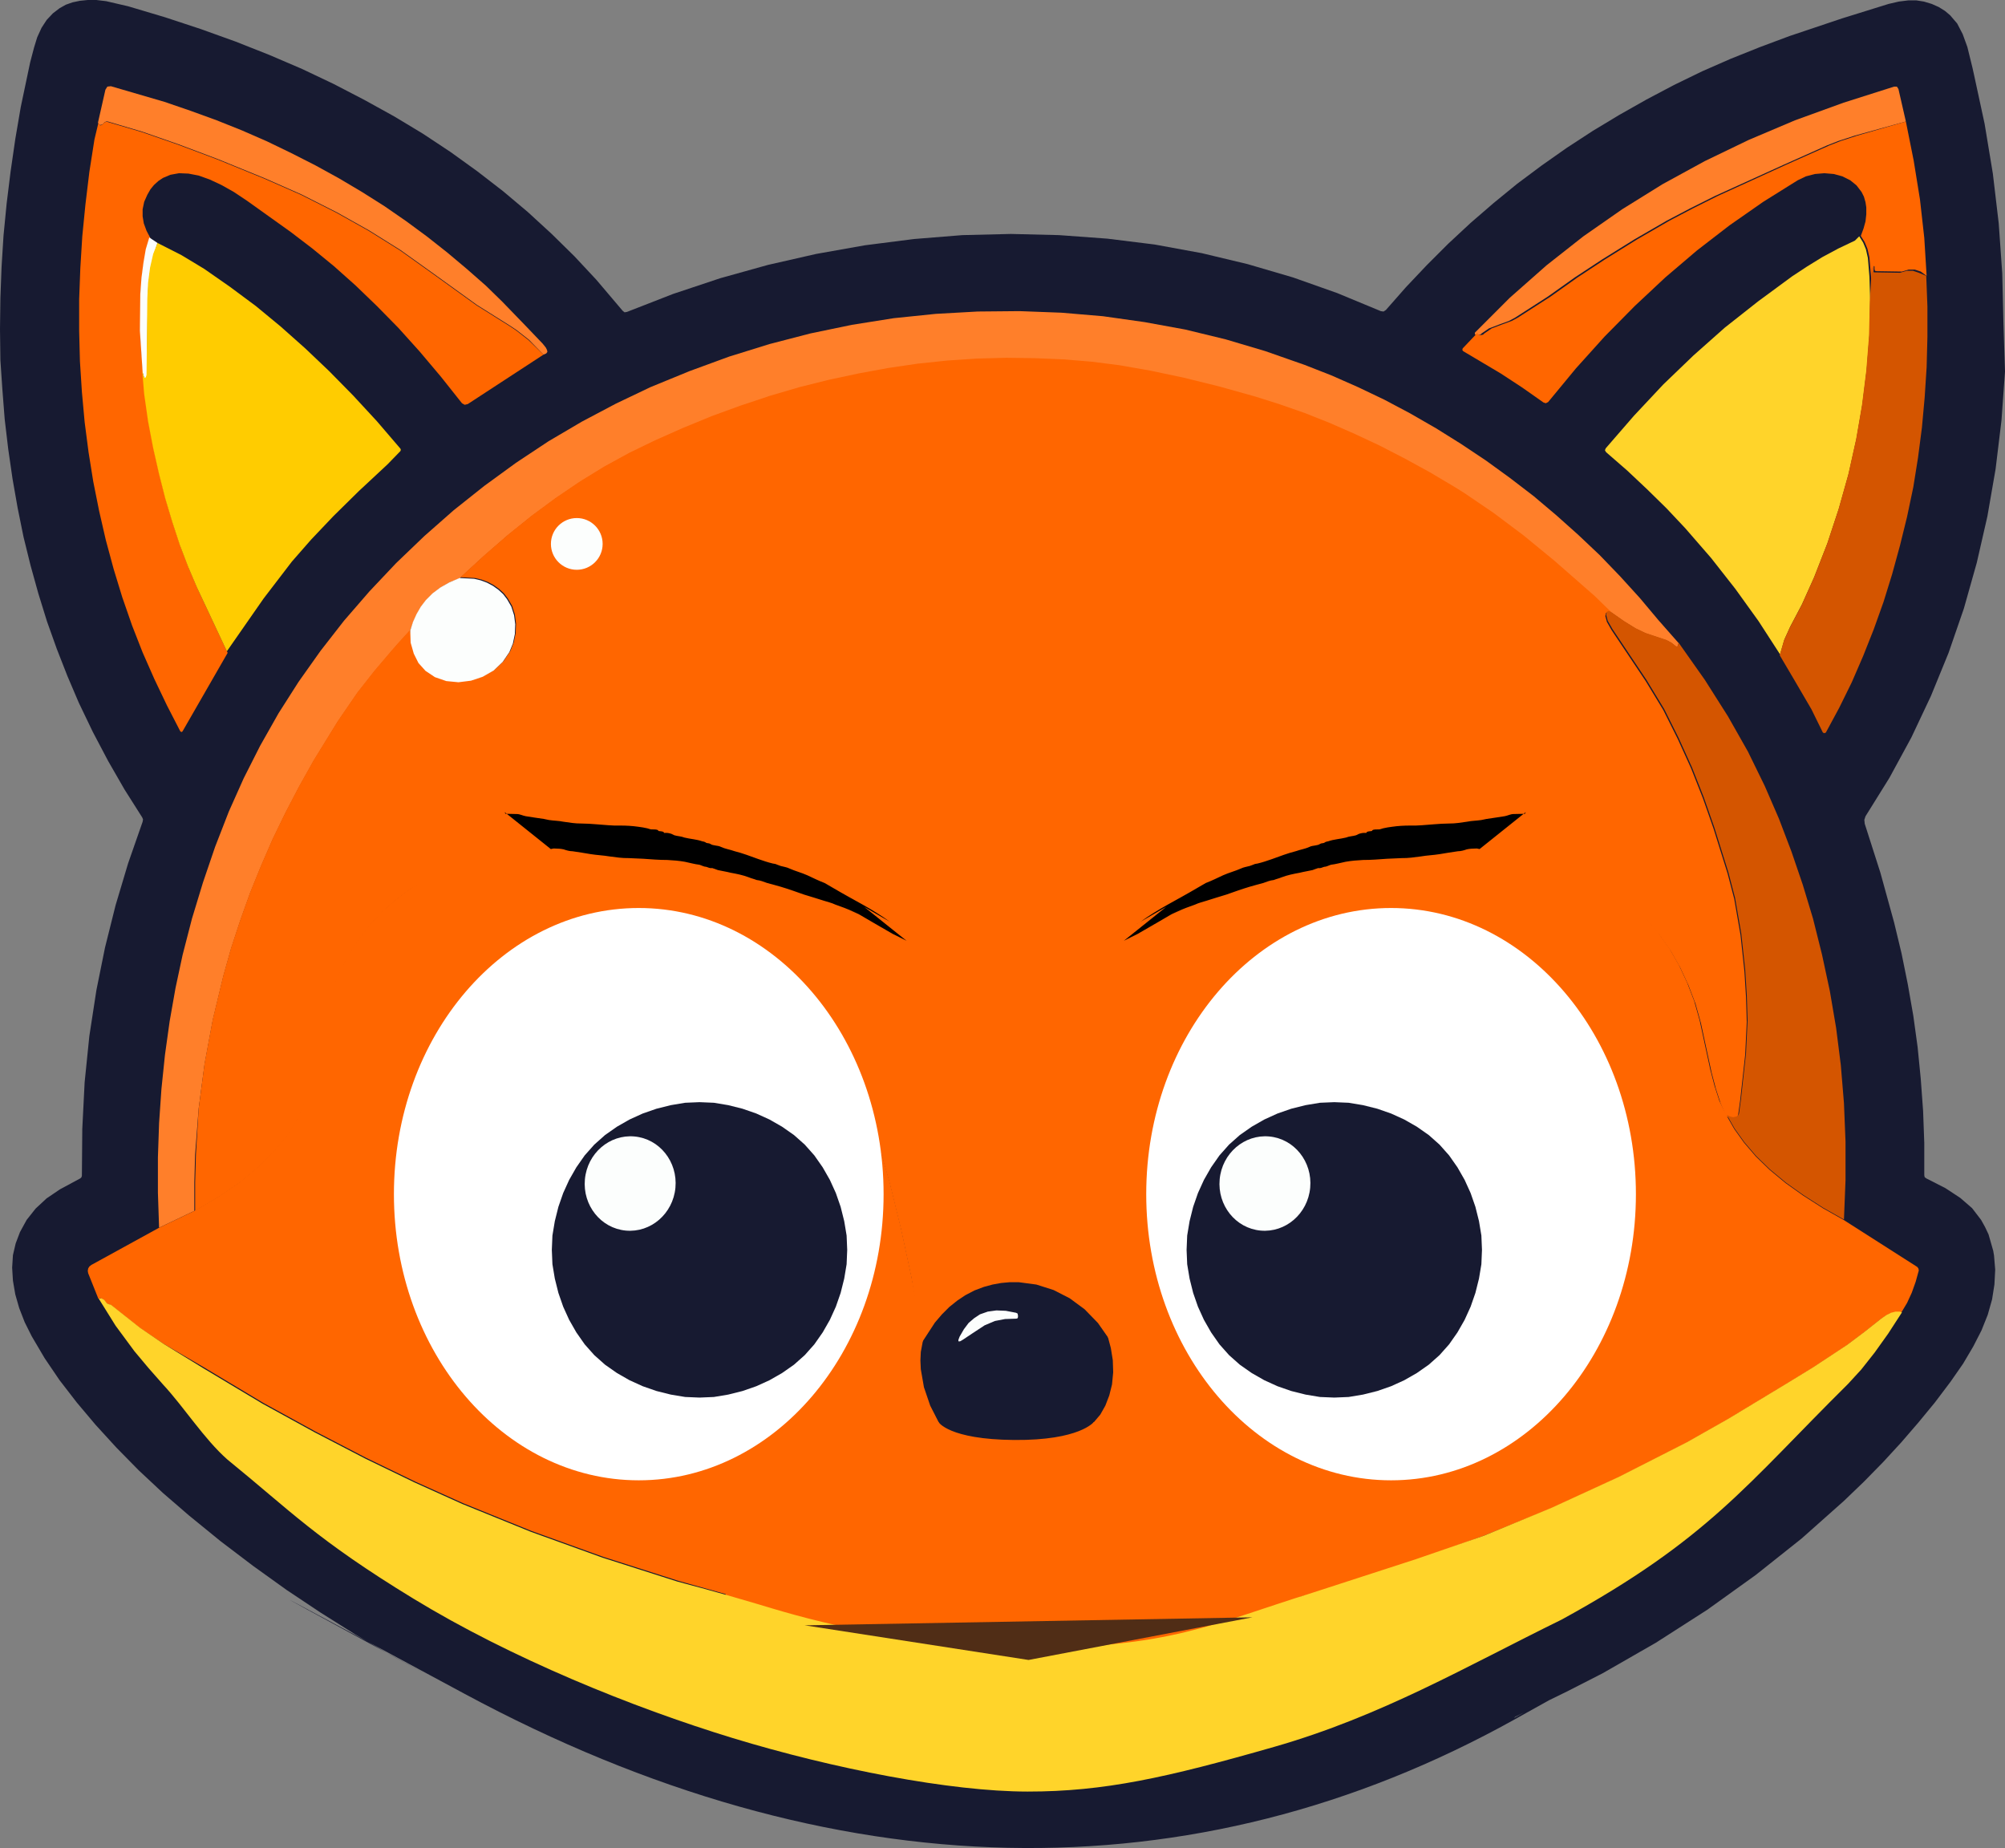 <?xml version="1.0" encoding="UTF-8" standalone="no"?>
<!-- Generator: Adobe Illustrator 28.0.0, SVG Export Plug-In . SVG Version: 6.00 Build 0)  -->

<svg
   version="1.0"
   id="katman_1"
   x="0px"
   y="0px"
   viewBox="0 0 511.7 471.587"
   xml:space="preserve"
   sodipodi:docname="BabyFox.svg"
   width="511.7"
   height="471.587"
   inkscape:version="1.3.2 (091e20e, 2023-11-25)"
   inkscape:export-filename="../BabyFox.svg"
   inkscape:export-xdpi="96"
   inkscape:export-ydpi="96"
   xmlns:inkscape="http://www.inkscape.org/namespaces/inkscape"
   xmlns:sodipodi="http://sodipodi.sourceforge.net/DTD/sodipodi-0.dtd"
   xmlns="http://www.w3.org/2000/svg"
   xmlns:svg="http://www.w3.org/2000/svg"><rect x="0" y="0" width="511.7" height="471.587" fill="#808080" stroke="none"/><defs
   id="defs48" /><sodipodi:namedview
   id="namedview48"
   pagecolor="#ffffff"
   bordercolor="#000000"
   borderopacity="0.25"
   inkscape:showpageshadow="2"
   inkscape:pageopacity="0.0"
   inkscape:pagecheckerboard="false"
   inkscape:deskcolor="#d1d1d1"
   inkscape:zoom="1.4703848"
   inkscape:cx="238.71303"
   inkscape:cy="119.01647"
   inkscape:window-width="2304"
   inkscape:window-height="1387"
   inkscape:window-x="1146"
   inkscape:window-y="25"
   inkscape:window-maximized="0"
   inkscape:current-layer="katman_1" />
<style
   type="text/css"
   id="style1">
	.st0{fill:#171A31;}
	.st1{fill:#FFB3AE;}
	.st2{fill:#FF6E61;}
	.st3{fill:#C2D2DD;}
	.st4{fill:#FCFEFD;}
	.st5{fill:#EC5C57;}
	.st6{fill:#27E3CE;}
	.st7{fill:#24A8A5;}
	.st8{fill:#DFC5C5;}
</style>
<path
   class="st0"
   d="m 118.5,432.2 c -94.084,-50.672 -9.4,-4.8 -9.4,-4.8 l -9.3,-5 -9.1,-5.3 -8.9,-5.6 -8.7,-5.8 -8.5,-6.1 -8.3,-6.3 -8.1,-6.6 -6.6,-5.7 -6.2,-5.8 -5.7,-5.8 -5.3,-5.8 -4.8,-5.7 -4.4,-5.7 -3.8,-5.6 -3.3,-5.6 -1.8,-3.6 -1.4,-3.6 -1,-3.5 -0.6,-3.5 -0.2,-3.3 0.2,-3.2 0.7,-3 1.1,-2.9 1.7,-3.1 2.3,-2.9 2.8,-2.6 3.4,-2.3 5.2,-2.8 0.3,-0.3 0.1,-0.4 0.1,-11.9 0.6,-11.9 1.2,-11.8 1.8,-11.7 2.2,-10.9 2.7,-10.8 3.2,-10.7 3.7,-10.6 0.1,-0.6 -0.2,-0.5 -4.5,-7.1 -4.2,-7.3 -3.9,-7.4 -3.6,-7.5 v 0 0 0 l -2.9,-6.8 -2.7,-6.9 -2.5,-7 -2.2,-7.1 -2,-7.2 L 6,137 4.5,129.6 3.2,122.2 2.1,114.6 1.2,107 0.6,99.3 0.1,91.9 0,84 l 0.1,-7.9 0.3,-8 0.5,-8 0.8,-8.2 1,-8.1 1.2,-8.3 1.4,-8.2 2.4,-11.4 1,-3.8 0.8,-2.6 1.1,-2.4 1.3,-2 1.6,-1.7 1.7,-1.3 1.6,-0.9 1.7,-0.6 1.9,-0.4 2,-0.2 h 2.2 l 2.5,0.3 5.6,1.3 9.4,2.8 9.1,3 8.9,3.2 8.6,3.4 8.4,3.6 8,3.8 7.9,4.1 7.6,4.2 7.3,4.4 7.1,4.7 6.8,4.9 6.6,5.1 6.3,5.3 6.1,5.6 5.8,5.7 5.6,6 6.7,7.9 0.5,0.4 0.6,-0.1 11.8,-4.6 12,-4 12.2,-3.4 12.3,-2.8 12.4,-2.2 12.5,-1.6 12.4,-1 12.4,-0.3 12.3,0.3 12.3,0.9 12.1,1.5 12,2.2 11.7,2.8 11.6,3.4 11.3,4 11.1,4.6 0.7,0.1 0.6,-0.4 5.1,-5.8 5.3,-5.6 5.5,-5.5 5.7,-5.3 5.9,-5.1 6,-4.9 6.3,-4.7 6.4,-4.5 6.6,-4.3 6.8,-4.1 6.9,-3.9 7,-3.7 7.2,-3.5 7.3,-3.2 7.5,-3 7.5,-2.8 L 470.1,4.7 482,1 484.6,0.4 487,0.1 h 2.1 l 1.9,0.3 2,0.6 1.8,0.8 1.6,1 1.3,1.1 1.8,2.1 1.4,2.7 1.2,3.3 1.3,5.3 0.4,1.8 2.7,12.5 2.1,12.7 1.5,12.7 0.9,12.8 0.3,12.6 0.4,12.4 -0.9,12.5 -1.5,12.4 -2.1,12.1 -2.7,11.8 -3.3,11.7 -3.9,11.3 -4.5,11 -5,10.6 -5.6,10.3 -6.1,9.8 -0.3,0.9 0.1,1 4,12.5 3.5,12.7 1.9,7.9 1.6,7.9 1.4,8 1.1,8 v 0 0 0 0 l 0.8,8.1 0.6,8.2 0.3,8.2 v 8.2 l 0.1,0.5 0.4,0.3 4.9,2.5 3.8,2.5 3,2.6 2.3,3 1,1.8 0.9,1.9 1.2,4.2 0.2,1.2 0.3,3.6 -0.2,3.8 -0.6,3.8 -1.1,3.9 -1.6,4 -2.1,4.1 -2.6,4.4 -3.2,4.6 -4,5.3 -4.2,5.1 -4.4,5.1 -4.6,5 -4.9,5 -5.1,4.9 -10.8,9.6 -11.7,9.3 -12.4,8.9 -13.1,8.4 -13.6,7.8 -9,4.6 -13.3,6.5 -0.3,0.3 c 0,0 81.72,-44.998 0.1,0.4 -81.62,45.398 -173.916,44.072 -268,-6.6 z"
   id="path1"
   sodipodi:nodetypes="zcccccccccccccccccccccccccccccccccccccccccccccccccccccccccccccccccccccccccccccccccccccccccccccccccccccccccccccccccccccccccccccccccccccccccccccccccccccccccccccccccccccccccccccccccccccccccccccccccccccccccccccccccccccczz" />
<path
   class="st1"
   d="m 138.7,90.5 -3.7,-3.8 -3.2,-2.5 -1.5,-1 -8.6,-5.4 -11.1,-8 -8.4,-6 -8,-5 -8.2,-4.6 v 0 L 76.9,49.6 67.6,45.5 55.6,40.6 45.5,36.8 36.3,33.6 27.5,31 h -0.4 l -0.4,0.2 -0.6,0.6 -0.6,0.1 -0.2,-0.1 -0.3,-0.5 1.9,-8.4 0.5,-0.8 0.9,-0.1 v 0 l 13.7,4 6.7,2.3 6.6,2.4 6.5,2.6 6.4,2.8 6.2,3 6.1,3.1 6,3.3 5.9,3.5 5.7,3.6 5.5,3.8 5.3,3.9 5.2,4.1 5,4.2 4.9,4.3 4.2,4.1 5.9,6.1 4.4,4.6 0.8,1 0.3,0.6 0.1,0.5 -0.3,0.4 z"
   id="path2"
   style="fill:#ff7f2a" />
<path
   class="st1"
   d="m 486.4,31 -13,3.6 -4.3,1.4 -2.8,1.1 -11.2,5 -17.4,7.9 -6.4,3.2 -5.9,3.1 -8.3,4.8 -8.2,5.1 v 0 l -7,4.6 -6.9,4.9 -8.4,5.4 -1.5,0.8 -2.2,0.8 -2.9,1.1 -1.9,1.3 -0.3,0.3 -0.5,0.1 h -0.6 l -0.3,-0.2 v 0 -0.4 l 8.9,-8.9 9.4,-8.3 9.4,-7.4 9.9,-6.9 10.3,-6.4 10.8,-5.9 11.2,-5.4 11.8,-5 12.4,-4.5 12.9,-4.1 h 0.7 l 0.4,0.6 z"
   id="path3"
   style="fill:#ff7f2a" />
<path
   class="st2"
   d="m 138.7,90.5 -19.3,12.6 -0.8,0.2 -0.7,-0.4 -5.4,-6.8 -5.4,-6.4 -5.4,-6 -5.5,-5.6 -5.5,-5.3 -5.5,-4.9 -5.5,-4.5 -5.5,-4.2 -11.2,-8 -3.3,-2.2 -3.2,-1.8 -3,-1.4 -2.8,-1 -2.6,-0.5 -2.4,-0.1 -2.2,0.4 -1.9,0.8 -1.2,0.8 -1.1,1 -0.9,1.1 -0.8,1.4 -0.8,1.8 -0.4,1.9 v 0 0 1.8 l 0.3,1.8 0.7,1.9 1,1.9 -0.8,3.1 -0.9,3.3 -0.5,3.8 -0.3,4.2 -0.1,9.3 0.7,10.6 0.5,5.9 1,7 1.3,6.8 1.5,6.6 1.6,6.3 1.8,6 1.9,5.8 2.1,5.5 2.3,5.4 2.4,5.1 5.2,11.1 -11.5,20 -0.2,0.2 -0.3,-0.1 v 0 l -0.1,-0.1 -3.4,-6.6 -3.2,-6.7 -3,-6.8 -2.7,-6.9 -2.5,-7.2 -2.2,-7.2 -2,-7.4 -1.7,-7.4 -1.5,-7.5 -1.2,-7.5 -1,-7.7 -0.7,-7.7 -0.5,-7.8 -0.2,-7.8 v -8 l 0.3,-8 0.5,-8.1 0.8,-8.1 1,-8.3 1.3,-8.3 1,-4.2 0.3,0.5 0.2,0.1 0.4,-0.1 0.6,-0.6 0.4,-0.2 h 0.4 l 8.8,2.6 9.2,3.2 10.1,3.8 12,4.9 9.3,4.1 9.1,4.6 v 0 l 8.2,4.6 8,5 8.4,6 11.1,8 8.6,5.4 1.5,1 3.2,2.5 z"
   id="path4"
   style="fill:#ff6600" />
<path
   class="st2"
   d="m 486.4,31 2,10 1.6,9.9 1.1,9.8 0.6,9.7 -1.5,-1.1 -1.5,-0.5 h -1.6 l -1.7,0.5 h -0.2 l -6.3,-0.1 -0.4,-0.1 -0.1,-0.4 V 68 68 l -0.1,-0.1 v 0 h -0.1 V 68 l -0.5,8.5 -0.2,-6 -0.4,-4.8 -0.5,-2.2 v 0 l -0.7,-1.7 -1,-1.6 0.7,-1.9 0.5,-1.8 0.2,-1.8 v -1.8 0 l -0.2,-1.3 -0.4,-1.4 -0.6,-1.2 -1.3,-1.7 -1.6,-1.3 -2,-1 -2.2,-0.6 -2.4,-0.2 -2.4,0.2 -2.3,0.6 -2.1,1 -8.8,5.5 -8.6,6 -8.3,6.4 -8.1,6.9 -7.8,7.3 -7.7,7.8 -7.3,8.1 -7.1,8.6 -0.6,0.3 -0.6,-0.2 -5.4,-3.8 -5.5,-3.6 v 0 l -9.6,-5.7 -0.2,-0.3 0.1,-0.4 v 0 l 3.8,-4 v 0.4 0 l 0.3,0.2 h 0.6 l 0.5,-0.1 0.3,-0.3 1.9,-1.3 2.9,-1.1 2.2,-0.8 1.5,-0.8 8.4,-5.4 6.9,-4.9 7,-4.6 v 0 l 8.2,-5.1 8.3,-4.8 5.9,-3.1 6.4,-3.2 17.3,-7.9 11.2,-5 2.8,-1.1 4.3,-1.4 z"
   id="path5"
   style="fill:#ff6600" />
<path
   class="st3"
   d="m 474.5,60.3 1,1.6 0.7,1.7 0.5,2.2 0.4,4.8 0.2,6 -0.2,8.9 -0.7,8.9 -1.1,8.8 -1.5,8.7 v 0 0 l -2,9 -2.5,8.9 -2.9,8.8 -3.4,8.7 -3.1,6.9 -3,5.7 -1.5,3.3 -1.1,3.8 -5.5,-8.5 -5.9,-8.2 -6.2,-7.9 -6.6,-7.6 v 0 0 0 l -4.8,-5.1 -5,-4.9 -5.1,-4.8 -5.3,-4.6 -0.3,-0.5 0.2,-0.5 7.2,-8.3 7.5,-8 v 0 l 7.7,-7.4 8,-7.1 8.5,-6.7 8.7,-6.4 3.8,-2.5 3.9,-2.4 v 0 0 l 4.1,-2.2 4.2,-2 z"
   id="path6"
   style="fill:#ffd42a" />
<path
   class="st4"
   d="m 38.1,60.6 2.1,1.4 -1,3.1 -0.8,3.5 -0.5,3.8 -0.2,4.1 L 37.5,96 37.3,96.6 37,96.7 36.8,96.4 36.4,95 35.7,84.4 l 0.1,-9.3 0.3,-4.2 0.5,-3.8 0.6,-3.5 z"
   id="path7" />
<path
   class="st3"
   d="m 40.2,62 6.1,3.1 5.8,3.5 6.6,4.6 6.6,4.9 6.3,5.2 6.3,5.6 6.1,5.8 6.1,6.2 6.1,6.6 6,7 0.1,0.3 -0.1,0.3 -3.3,3.4 -7.3,6.8 -6.5,6.4 -5.7,6 -4.9,5.6 -7.2,9.4 -9.4,13.5 -5.2,-11.1 -2.4,-5.1 -2.3,-5.4 -2.1,-5.5 -1.9,-5.8 -1.8,-6 -1.6,-6.3 -1.5,-6.6 -1.3,-6.8 -1,-7 -0.5,-5.9 0.4,1.4 0.2,0.3 0.3,-0.1 0.2,-0.6 0.2,-19.5 0.2,-4.1 0.5,-3.8 0.8,-3.5 z"
   id="path8"
   style="fill:#ffcc00" />
<path
   class="st5"
   d="m 491.6,70.4 0.3,7.8 V 86 l -0.2,7.7 -0.5,7.7 -0.7,7.7 -1,7.7 -1.2,7.5 -1.6,7.6 -1.8,7.3 -2,7.3 -2.2,7.1 -2.5,7 -2.7,6.8 -2.9,6.7 -3.2,6.5 -3.4,6.3 -0.1,0.1 -0.4,0.1 -0.3,-0.2 -2.9,-5.9 -4.5,-7.7 -3.6,-6.1 1.1,-3.8 1.5,-3.3 3,-5.7 3.1,-6.9 3.4,-8.7 2.9,-8.8 2.5,-8.9 2,-9 v 0 0 0 l 1.5,-8.7 1.1,-8.8 0.7,-8.9 0.2,-8.9 0.5,-8.5 v -0.1 h 0.1 v 0 l 0.1,0.1 v 0 0.7 l 0.1,0.4 0.4,0.1 6.3,0.1 h 0.2 l 1.7,-0.5 h 1.6 l 1.5,0.5 z"
   id="path9"
   style="fill:#d45500" />
<path
   class="st1"
   d="m 428.4,164.1 -0.2,0.8 -0.3,0.2 -0.3,-0.2 -1,-0.8 -1.3,-0.7 -3.3,-1.1 -2.1,-0.7 -2.5,-1.2 -2.9,-1.8 -3.3,-2.3 -4.4,-3.9 -10.4,-9.1 -7.8,-6.4 -7.6,-5.7 -7.5,-5.1 -2.4,-1.5 -6.4,-3.8 -6.4,-3.5 -6.4,-3.3 -6.4,-3 -6.4,-2.8 -6.3,-2.5 -6.3,-2.2 -6.3,-2 -9.3,-2.6 -8.9,-2.2 -8.5,-1.8 -8,-1.4 -7.1,-0.9 -7.2,-0.6 -7.3,-0.3 -7.3,-0.1 -7.5,0.2 -7.5,0.5 -7.6,0.8 -7.5,1.1 -7.6,1.4 -7.5,1.6 -7.6,1.9 -7.5,2.2 -7.5,2.5 -7.4,2.7 -7.3,3 -7.2,3.2 -6.4,3.1 -6.4,3.5 -6.2,3.8 -6.2,4.2 -6.1,4.5 -6.1,4.9 -6.1,5.3 -6.1,5.6 -2.5,1 -2.3,1.3 -2,1.5 -1.7,1.7 v 0 0 0 0 l -1.3,1.7 -1.1,1.9 -0.9,2 -0.8,2.2 -3.1,3.4 -1.4,1.6 -4.6,5.4 -4.4,5.6 -5,7.3 -6.1,9.9 -3.7,6.6 -3.5,6.7 -3.3,6.8 -3,6.9 -2.8,6.9 -2.5,7 -2.3,7 -2,7.1 -2.7,11.2 -2.1,11.3 -1.5,11.3 -0.9,11.7 -0.2,7.1 v 7.3 l -9,4.3 -0.3,-9 v -8.9 l 0.3,-8.8 0.6,-8.7 0.9,-8.7 1.2,-8.6 1.5,-8.5 1.8,-8.4 v 0 0 l 2.4,-9.3 2.8,-9.2 3.1,-9.1 3.5,-9 3.8,-8.5 4.2,-8.3 4.7,-8.3 5.1,-8 5.6,-7.9 6,-7.7 6.5,-7.5 6.8,-7.2 7.2,-6.9 7.5,-6.6 7.8,-6.2 8.1,-5.9 8.3,-5.5 8.5,-5 8.7,-4.6 8.8,-4.2 10,-4.1 10.1,-3.7 10.3,-3.2 10.4,-2.7 10.6,-2.2 10.7,-1.7 10.7,-1.1 10.7,-0.6 10.7,-0.1 10.7,0.4 10.6,0.9 10.6,1.5 10.4,1.9 10.3,2.5 10.1,3 10,3.5 6.9,2.7 6.8,3 6.7,3.2 6.6,3.5 6.6,3.8 6.4,4 6.3,4.2 6.2,4.5 6,4.6 5.8,4.9 5.6,5 5.5,5.2 5.2,5.4 5,5.5 4.7,5.6 z"
   id="path10"
   style="fill:#ff7f2a" />
<path
   class="st2"
   d="m 411.2,156.2 h -0.8 l -0.5,0.2 v 0 0 l -0.2,0.8 0.4,1.5 1.2,2.1 8.7,13 4.5,7.4 3.7,7.4 3.4,7.5 v 0 l 3,7.6 2.7,7.7 3.6,11.5 1.7,6.5 1.6,9.2 1,9.3 v 0 0 l 0.4,6.4 0.2,6.4 -0.4,8.4 -1.3,11.8 -0.5,3.6 -0.2,0.4 -0.4,0.3 -0.9,0.2 v 0 l -0.8,-0.2 -0.8,-0.4 -1.4,-3.3 -1.2,-3.7 -1.1,-4.2 -1.3,-6 -1.4,-6.5 -1.4,-5 -1.8,-4.7 -2.1,-4.5 -2.4,-4.2 -2.8,-4 -3,-3.6 -3.3,-3.4 -3.6,-3 -3.3,-2.4 -3.5,-2.1 -3.8,-1.8 -3.9,-1.5 -4,-1.2 -4.1,-0.9 -4.2,-0.6 -4.3,-0.3 h -4.3 l -4.4,0.3 -4.4,0.6 -4.5,0.9 -4.4,1.2 -4.4,1.5 -4.3,1.7 -4.3,2 -5.8,3.2 -5.4,3.4 -5.2,3.8 -4.8,4 -4.3,4.1 -4,4.3 -3.8,4.5 -3.6,4.9 -3.4,5.1 -3.2,5.5 -2.9,5.7 -2.8,6 -2.5,6.2 -2.3,6.6 -2.2,7 -2,7.3 -1.8,7.7 -1.7,8.2 -1.5,8.7 -1.4,9.3 -2.8,-4 -3.4,-3.5 -3.8,-2.8 -4.1,-2.1 -4.4,-1.4 -4.5,-0.6 h -2.3 l -2.2,0.2 -2.2,0.4 -2.2,0.6 -2.4,0.9 -2.3,1.2 -2.1,1.4 -2,1.6 -1.9,1.9 -1.8,2.1 -1.5,2.3 -1.821,2.801 L 232.6,326 l -2.7,-12.5 -2.8,-11.4 -3,-10.5 -2,-5.8 -2.3,-5.7 -2.6,-5.6 -2.8,-5.4 -3.1,-5.2 -3.4,-5.1 -3.5,-4.8 -3.8,-4.6 -4,-4.3 -4.2,-4.1 -4.4,-3.8 -4.6,-3.5 -4.7,-3.2 -4.9,-2.9 -5,-2.6 -5.2,-2.3 -6.6,-2.4 -6.8,-1.6 -3.8,-0.6 -3.8,-0.4 -3.8,-0.2 h -3.9 l -4.8,0.3 -4.6,0.7 -4.6,1.1 -4.4,1.4 -4.2,1.7 -4,2.1 -3.6,2.1 -3.6,2.7 -3.4,3 -3.1,3.3 -2.8,3.6 -2.5,3.8 -2.2,4.1 -1.9,4.3 -1.6,4.5 -1.3,4.7 -3.4,16.5 -1.2,4.3 -1.9,4.2 -2.6,4.1 -3.3,4 -4,3.9 -4.6,3.8 -5.4,3.7 -6.1,3.6 v -7.3 l 0.2,-7.1 0.7,-11.7 1.5,-11.5 2.1,-11.3 2.7,-11.2 2,-7.1 2.3,-7 2.5,-7 2.8,-6.9 3,-6.9 3.3,-6.8 3.5,-6.7 3.7,-6.6 6.1,-9.9 5,-7.3 4.4,-5.6 4.6,-5.4 1.4,-1.6 3.1,-3.4 0.3,3.1 0.8,2.8 1.2,2.4 1.8,2 2.4,1.6 2.9,1 3.1,0.3 3.2,-0.4 3,-1 2.8,-1.6 2.3,-2.2 1.7,-2.5 0.9,-2.2 0.5,-2.4 0.1,-2.5 -0.3,-2.3 -0.7,-2.2 -1.1,-1.9 -1,-1.3 -1.2,-1.1 -1.4,-1 -1.5,-0.8 -1.6,-0.6 -1.7,-0.4 -3.7,-0.2 6.1,-5.6 6.1,-5.3 6.1,-4.9 6.1,-4.5 6.2,-4.2 6.2,-3.8 6.4,-3.5 6.4,-3.1 7.2,-3.2 7.3,-3 7.4,-2.7 7.5,-2.5 7.5,-2.2 7.6,-1.9 7.5,-1.6 7.6,-1.4 7.5,-1.1 7.6,-0.8 7.5,-0.5 7.5,-0.2 7.3,0.1 7.3,0.3 7.2,0.6 7.1,0.9 8,1.4 8.5,1.8 8.9,2.2 9.3,2.6 6.3,2 6.3,2.2 6.3,2.5 6.4,2.8 6.4,3 6.4,3.3 6.4,3.5 6.4,3.8 2.4,1.5 7.5,5.1 7.6,5.7 7.8,6.4 10.4,9.1 z"
   id="path11"
   style="fill:#ff6600"
   sodipodi:nodetypes="ccccccccccccccccccccccccccccccccccccccccccccccccccccccccccccccccccccccccccccccccccccccccccccccccccccccccccccccccccccccccccccccccccccccccccccccccccccccccccccccccccccccccccccccccccccccccccccccccccccccccccccccccccccccccccccccccccccccccccccc" />
<circle
   class="st4"
   cx="147.2"
   cy="138.8"
   r="6.6"
   id="circle11" />
<path
   class="st4"
   d="m 117.3,147.5 3.7,0.2 1.7,0.4 1.6,0.6 1.5,0.8 1.4,1 1.2,1.1 1,1.3 1.1,1.9 0.7,2.2 0.3,2.3 -0.1,2.5 -0.5,2.4 -0.9,2.2 -1.7,2.5 -2.3,2.2 -2.8,1.6 -3,1 -3.2,0.4 -3.1,-0.3 -2.9,-1 -2.4,-1.6 -1.8,-2 -1.2,-2.4 -0.8,-2.8 -0.1,-3.1 0.7,-2.2 0.9,-2 1.1,-1.9 1.3,-1.7 v 0 0 l 1.7,-1.7 2,-1.5 2.3,-1.3 z"
   id="path12" />
<path
   class="st5"
   d="m 411.2,156.2 3.3,2.3 2.9,1.8 2.5,1.2 2.1,0.7 3.3,1.1 1.3,0.7 1,0.8 0.3,0.2 0.3,-0.2 0.2,-0.8 6.7,9.5 5.9,9.3 5.1,9 4.3,8.8 3.6,8.3 3.2,8.4 2.9,8.5 2.6,8.6 v 0 0 0 l 2.3,9.2 2,9.3 1.6,9.4 1.2,9.5 0.8,9.7 0.4,9.8 v 9.9 l -0.4,10 -5.3,-3 -5,-3.2 -4.5,-3.2 -4.1,-3.4 -3.5,-3.4 -3,-3.5 -2.5,-3.5 -2,-3.5 0.8,0.4 0.8,0.2 0.9,-0.2 0.4,-0.3 0.2,-0.4 0.5,-3.6 1.3,-11.8 0.4,-8.4 -0.2,-6.4 -0.4,-6.4 v 0 l -1,-9.3 -1.6,-9.2 -1.7,-6.5 -3.6,-11.5 -2.7,-7.7 -3,-7.6 v 0 l -3.4,-7.5 -3.7,-7.4 -4.5,-7.4 -8.7,-13 -1.2,-2.1 -0.4,-1.5 0.2,-0.8 v 0 0 l 0.5,-0.2 z"
   id="path13"
   style="fill:#d45500" />
<path
   class="st4"
   d="M 235.6,341.8 235,345 v 0 l -0.1,2.2 0.1,2.2 0.8,4.6 1.6,4.7 2.4,4.7 0.1,0.5 -0.4,0.3 -5,1.5 -4.8,1.8 -4.6,2.1 -4.4,2.4 -4.1,2.7 -3.8,3 -3.6,3.2 -3.3,3.5 -4.1,5.4 -3.5,5.9 -2.9,6.4 -2.3,6.9 -20,-5.6 -19.1,-6.1 -18.3,-6.6 -17.5,-7.1 L 106,378.1 93.4,372 80.5,365.3 67.2,358 52,348.9 l -10.3,-6 -6.1,-4.1 -7.2,-5.7 -0.3,-0.2 -0.5,-0.1 -0.4,-0.2 -0.1,-0.1 -0.6,-0.8 -0.7,-0.4 v 0 l -0.7,0.1 -2.6,-6.5 -0.1,-0.6 0.1,-0.6 0.3,-0.5 0.5,-0.4 17.3,-9.5 9,-4.3 6.1,-3.6 5.4,-3.7 4.6,-3.8 4,-3.9 3.3,-4 2.6,-4.1 1.9,-4.2 1.2,-4.3 3.4,-16.5 1.3,-4.7 1.6,-4.5 1.9,-4.3 2.2,-4.1 2.5,-3.8 2.8,-3.6 3.1,-3.3 3.4,-3 3.6,-2.7 3.8,-2.4 4,-2.1 4.2,-1.7 4.4,-1.4 4.6,-1.1 4.6,-0.7 4.8,-0.3 h 3.9 l 3.8,0.2 3.8,0.4 3.8,0.6 v 0 0 l 6.8,1.6 6.6,2.4 5.2,2.3 5,2.6 4.9,2.9 4.7,3.2 4.6,3.5 4.4,3.8 4.2,4.1 4,4.3 3.8,4.6 3.5,4.8 3.4,5.1 3.1,5.2 2.8,5.4 2.6,5.6 2.3,5.7 2,5.8 3,10.5 2.8,11.4 2.7,12.5 z"
   id="path14"
   style="fill:#ff6600" />
<path
   class="st4"
   d="m 440.6,284.6 2,3.5 2.5,3.5 3,3.5 3.5,3.4 4.1,3.4 4.5,3.2 5,3.2 5.3,3 18.8,12 0.3,0.4 0.1,0.5 -0.8,2.9 -1,2.8 -1.2,2.6 -1.5,2.5 -0.5,-0.1 v 0 h -1.1 l -1.2,0.3 -1.2,0.6 -1.3,0.9 -4.3,3.4 -4.4,3.3 v 0 l -8.8,5.8 -6.7,4.1 -14.9,9 -10.6,6 -17.3,8.8 -17.2,7.9 -17,6.9 -17.2,6.2 -26.2,8.5 -4.4,1.1 -5.4,0.8 -2.1,-6.1 -2.6,-5.7 -3.1,-5.3 -3.5,-4.9 -3.3,-3.8 -3.5,-3.5 -3.9,-3.2 -4.2,-3 -4.6,-2.7 -4.8,-2.4 -5.2,-2.2 -5.4,-1.9 h -0.1 l -0.2,-0.4 0.1,-0.4 1.7,-2 1.3,-2.3 1,-2.6 0.7,-2.8 0.3,-3.1 -0.1,-3.1 -0.5,-3.1 -0.8,-3 1.4,-9.3 1.5,-8.7 1.7,-8.2 1.8,-7.7 2,-7.3 2.2,-7 2.3,-6.6 2.5,-6.2 2.8,-6 2.9,-5.7 3.2,-5.5 3.4,-5.1 3.6,-4.9 3.8,-4.5 4,-4.3 4.3,-4.1 4.8,-4 5.2,-3.8 5.4,-3.4 5.8,-3.2 4.3,-2 4.3,-1.7 4.4,-1.5 4.4,-1.2 4.5,-0.9 4.4,-0.6 4.4,-0.3 h 4.3 l 4.3,0.3 4.2,0.6 4.1,0.9 4,1.2 3.9,1.5 3.8,1.8 3.5,2.1 3.3,2.4 3.6,3 3.3,3.4 3,3.6 2.8,4 2.4,4.2 2.1,4.5 1.8,4.7 1.4,5 1.4,6.5 1.3,6 1.1,4.2 1.2,3.7 z"
   id="path15"
   style="fill:#ff6600" />



































<ellipse
   style="fill:#ffffff"
   id="path48"
   cx="163.018"
   cy="304.732"
   rx="62.486"
   ry="73.022" /><g
   id="g48"
   transform="matrix(1.526,0,0,1.526,-121.79,-148.007)"><path
     class="st0"
     d="m 221.5,306 -0.1,2.4 -0.4,2.4 -0.6,2.4 -0.8,2.3 -1,2.2 -1.2,2.1 -1.4,2 -1.6,1.8 -1.8,1.6 -2,1.4 -2.1,1.2 -2.2,1 -2.3,0.8 -2.4,0.6 -2.4,0.4 -2.4,0.1 -2.4,-0.1 -2.4,-0.4 -2.4,-0.6 -2.3,-0.8 -2.2,-1 -2.1,-1.2 -2,-1.4 -1.8,-1.6 -1.6,-1.8 -1.4,-2 -1.2,-2.1 -1,-2.2 -0.8,-2.3 -0.6,-2.4 -0.4,-2.4 -0.1,-2.4 0.1,-2.4 0.4,-2.4 0.6,-2.4 0.8,-2.3 1,-2.2 1.2,-2.1 1.4,-2 1.6,-1.8 1.8,-1.6 2,-1.4 2.1,-1.2 2.2,-1 2.3,-0.8 2.4,-0.6 2.4,-0.4 2.4,-0.1 2.4,0.1 2.4,0.4 2.4,0.6 2.3,0.8 2.2,1 2.1,1.2 2,1.4 1.8,1.6 1.6,1.8 1.4,2 1.2,2.1 1,2.2 0.8,2.3 0.6,2.4 0.4,2.4 z"
     id="path16" /><ellipse
     transform="matrix(0.092,-0.996,0.996,0.092,-125.658,452.225)"
     class="st4"
     cx="185.2"
     cy="295"
     rx="7.9"
     ry="7.6"
     id="ellipse17" /></g><ellipse
   style="fill:#ffffff"
   id="ellipse49"
   cx="355.018"
   cy="304.732"
   rx="62.486"
   ry="73.022" /><g
   id="g50"
   transform="matrix(1.526,0,0,1.526,40.21,-148.007)"><path
     class="st0"
     d="m 221.5,306 -0.1,2.4 -0.4,2.4 -0.6,2.4 -0.8,2.3 -1,2.2 -1.2,2.1 -1.4,2 -1.6,1.8 -1.8,1.6 -2,1.4 -2.1,1.2 -2.2,1 -2.3,0.8 -2.4,0.6 -2.4,0.4 -2.4,0.1 -2.4,-0.1 -2.4,-0.4 -2.4,-0.6 -2.3,-0.8 -2.2,-1 -2.1,-1.2 -2,-1.4 -1.8,-1.6 -1.6,-1.8 -1.4,-2 -1.2,-2.1 -1,-2.2 -0.8,-2.3 -0.6,-2.4 -0.4,-2.4 -0.1,-2.4 0.1,-2.4 0.4,-2.4 0.6,-2.4 0.8,-2.3 1,-2.2 1.2,-2.1 1.4,-2 1.6,-1.8 1.8,-1.6 2,-1.4 2.1,-1.2 2.2,-1 2.3,-0.8 2.4,-0.6 2.4,-0.4 2.4,-0.1 2.4,0.1 2.4,0.4 2.4,0.6 2.3,0.8 2.2,1 2.1,1.2 2,1.4 1.8,1.6 1.6,1.8 1.4,2 1.2,2.1 1,2.2 0.8,2.3 0.6,2.4 0.4,2.4 z"
     id="path49" /><ellipse
     transform="matrix(0.092,-0.996,0.996,0.092,-125.658,452.225)"
     class="st4"
     cx="185.2"
     cy="295"
     rx="7.9"
     ry="7.6"
     id="ellipse50" /></g><path
   style="fill:#000000"
   id="path50"
   d="m 219.68,230.72 c -1.182,-0.572 -2.37,-1.103 -3.474,-1.816 41.331,23.926 -30.769,-17.844 10.881,6.301 -4.595,-3.332 -9.304,-5.585 -14.576,-8.652 0.159,0.1 -0.924,-0.433 -0.703,-0.305 4.153,2.403 8.321,4.779 12.482,7.17 0.217,0.125 -0.402,-0.301 -0.618,-0.427 -4.394,-2.57 -8.808,-5.106 -13.212,-7.658 -1.508,-0.57 -2.955,-1.297 -4.419,-1.976 -1.484,-0.665 -3.064,-1.064 -4.549,-1.722 -0.708,-0.363 -1.512,-0.437 -2.259,-0.658 -0.286,-0.085 -0.555,-0.221 -0.841,-0.307 -0.157,-0.063 -0.307,-0.146 -0.47,-0.19 -0.216,-0.059 -0.444,-0.067 -0.663,-0.117 -1.26,-0.29 -2.502,-0.727 -3.723,-1.145 -2.01,-0.731 -4.019,-1.496 -6.096,-2.017 -1.14,-0.415 -2.339,-0.567 -3.445,-1.086 -0.835,-0.435 -1.974,-0.242 -2.738,-0.778 -0.303,-0.197 -0.698,-0.122 -1.018,-0.258 -0.101,-0.043 -0.173,-0.137 -0.272,-0.186 -0.237,-0.118 -0.49,-0.15 -0.746,-0.202 -1.471,-0.526 -3.049,-0.584 -4.56,-0.96 -0.81,-0.345 -1.729,-0.328 -2.558,-0.584 -0.099,-0.03 -0.616,-0.296 -0.728,-0.353 -0.536,-0.187 -1.104,-0.296 -1.673,-0.256 -0.07,0.002 -0.15,0.041 -0.21,0.005 -0.065,-0.039 -0.053,-0.151 -0.113,-0.198 -0.267,-0.211 -0.764,-0.207 -1.082,-0.257 -0.077,-0.012 -0.164,0.004 -0.23,-0.037 -0.069,-0.042 -0.079,-0.147 -0.144,-0.193 -0.345,-0.242 -1.013,-0.183 -1.407,-0.205 -0.148,-0.005 -0.298,0.011 -0.443,-0.017 -0.293,-0.056 -0.567,-0.188 -0.858,-0.258 -0.759,-0.183 -1.514,-0.296 -2.288,-0.399 -1.545,-0.226 -3.097,-0.311 -4.656,-0.31 -2.01,0.071 -4.006,-0.191 -6.01,-0.32 -1.303,-0.112 -2.607,-0.188 -3.915,-0.202 -1.542,0.021 -3.073,-0.242 -4.598,-0.463 -1.187,-0.25 -2.417,-0.239 -3.611,-0.426 -0.44,-0.069 -0.87,-0.194 -1.308,-0.273 -1.558,-0.196 -3.104,-0.484 -4.661,-0.704 -0.826,-0.148 -1.435,-0.547 -2.302,-0.555 -0.808,-0.036 -1.617,-0.037 -2.426,-0.051 -0.551,0.023 -0.432,0.041 -0.63,-0.42 0,0 11.766,9.411 11.766,9.411 v 0 c 0.347,-0.04 0.653,-0.202 1.011,-0.137 0.76,0.01 1.527,0.048 2.27,0.216 0.744,0.264 1.48,0.471 2.279,0.484 1.545,0.205 3.079,0.483 4.617,0.732 1.606,0.259 3.242,0.311 4.847,0.59 1.609,0.219 3.219,0.453 4.847,0.424 1.248,0.035 2.495,0.095 3.741,0.166 2.033,0.149 4.064,0.31 6.105,0.31 1.51,0.078 3.021,0.196 4.511,0.465 1.235,0.253 2.449,0.61 3.702,0.753 0.601,0.174 1.127,0.524 1.754,0.534 0.587,0.185 0.877,0.399 1.522,0.317 0.477,0.165 0.956,0.315 1.423,0.508 1.089,0.246 2.2,0.407 3.283,0.685 1.561,0.283 3.111,0.591 4.599,1.158 0.662,0.286 1.352,0.42 2.02,0.693 0.926,0.085 1.799,0.448 2.668,0.758 1.164,0.316 2.329,0.62 3.486,0.962 2.007,0.598 3.975,1.305 5.95,2.002 1.673,0.532 3.366,1 5.03,1.556 0.993,0.322 2.019,0.547 2.969,1.003 1.511,0.527 3.02,1.067 4.464,1.761 1.492,0.687 3.003,1.351 4.437,2.149 -26.245,-15.233 -5.699,-3.286 2.061,1.24 -4.165,-2.425 -8.329,-4.849 -12.494,-7.274 0.289,0.223 0.622,0.326 0.911,0.534 0.188,0.135 0.293,0.366 0.508,0.472 4.374,2.553 8.746,5.111 13.122,7.66 8.469,4.934 -40.51,-23.541 1.611,0.925 1.175,0.591 2.364,1.151 3.534,1.756 z" /><path
   style="fill:#000000"
   id="path51"
   d="m 298.504,230.72 c 1.182,-0.572 2.37,-1.103 3.474,-1.816 -41.331,23.926 30.769,-17.844 -10.881,6.301 4.595,-3.332 9.304,-5.585 14.576,-8.652 -0.159,0.1 0.924,-0.433 0.703,-0.305 -4.153,2.403 -8.321,4.779 -12.482,7.17 -0.217,0.125 0.402,-0.301 0.618,-0.427 4.394,-2.57 8.808,-5.106 13.212,-7.658 1.508,-0.57 2.955,-1.297 4.419,-1.976 1.484,-0.665 3.064,-1.064 4.549,-1.722 0.708,-0.363 1.512,-0.437 2.259,-0.658 0.286,-0.085 0.555,-0.221 0.841,-0.307 0.157,-0.063 0.307,-0.146 0.47,-0.19 0.216,-0.059 0.444,-0.067 0.663,-0.117 1.26,-0.29 2.502,-0.727 3.723,-1.145 2.01,-0.731 4.019,-1.496 6.096,-2.017 1.14,-0.415 2.339,-0.567 3.445,-1.086 0.835,-0.435 1.974,-0.242 2.738,-0.778 0.303,-0.197 0.698,-0.122 1.018,-0.258 0.101,-0.043 0.173,-0.137 0.272,-0.186 0.237,-0.118 0.49,-0.15 0.746,-0.202 1.471,-0.526 3.049,-0.584 4.56,-0.96 0.81,-0.345 1.729,-0.328 2.558,-0.584 0.099,-0.03 0.616,-0.296 0.728,-0.353 0.536,-0.187 1.104,-0.296 1.673,-0.256 0.07,0.002 0.15,0.041 0.21,0.005 0.065,-0.039 0.053,-0.151 0.113,-0.198 0.267,-0.211 0.764,-0.207 1.082,-0.257 0.077,-0.012 0.164,0.004 0.23,-0.037 0.069,-0.042 0.079,-0.147 0.144,-0.193 0.345,-0.242 1.013,-0.183 1.407,-0.205 0.148,-0.005 0.298,0.011 0.443,-0.017 0.293,-0.056 0.567,-0.188 0.858,-0.258 0.759,-0.183 1.514,-0.296 2.288,-0.399 1.545,-0.226 3.097,-0.311 4.656,-0.31 2.01,0.071 4.006,-0.191 6.01,-0.32 1.303,-0.112 2.607,-0.188 3.915,-0.202 1.542,0.021 3.073,-0.242 4.598,-0.463 1.187,-0.25 2.417,-0.239 3.611,-0.426 0.44,-0.069 0.87,-0.194 1.308,-0.273 1.558,-0.196 3.104,-0.484 4.661,-0.704 0.826,-0.148 1.435,-0.547 2.302,-0.555 0.808,-0.036 1.617,-0.037 2.426,-0.051 0.551,0.023 0.432,0.041 0.63,-0.42 0,0 -11.766,9.411 -11.766,9.411 v 0 c -0.347,-0.04 -0.653,-0.202 -1.011,-0.137 -0.76,0.01 -1.527,0.048 -2.27,0.216 -0.744,0.264 -1.48,0.471 -2.279,0.484 -1.545,0.205 -3.079,0.483 -4.617,0.732 -1.606,0.259 -3.242,0.311 -4.847,0.59 -1.609,0.219 -3.219,0.453 -4.847,0.424 -1.248,0.035 -2.495,0.095 -3.741,0.166 -2.033,0.149 -4.064,0.31 -6.105,0.31 -1.51,0.078 -3.021,0.196 -4.511,0.465 -1.235,0.253 -2.449,0.61 -3.702,0.753 -0.601,0.174 -1.127,0.524 -1.754,0.534 -0.587,0.185 -0.877,0.399 -1.522,0.317 -0.477,0.165 -0.956,0.315 -1.423,0.508 -1.089,0.246 -2.2,0.407 -3.283,0.685 -1.561,0.283 -3.111,0.591 -4.599,1.158 -0.662,0.286 -1.352,0.42 -2.02,0.693 -0.926,0.085 -1.799,0.448 -2.668,0.758 -1.164,0.316 -2.329,0.62 -3.486,0.962 -2.007,0.598 -3.975,1.305 -5.95,2.002 -1.673,0.532 -3.366,1 -5.03,1.556 -0.993,0.322 -2.019,0.547 -2.969,1.003 -1.511,0.527 -3.02,1.067 -4.464,1.761 -1.492,0.687 -3.003,1.351 -4.437,2.149 26.245,-15.233 5.699,-3.286 -2.061,1.24 4.165,-2.425 8.329,-4.849 12.494,-7.274 -0.289,0.223 -0.622,0.326 -0.911,0.534 -0.188,0.135 -0.293,0.366 -0.508,0.472 -4.374,2.553 -8.746,5.111 -13.122,7.66 -8.469,4.934 40.51,-23.541 -1.611,0.925 -1.175,0.591 -2.364,1.151 -3.534,1.756 z" /><path
   class="st4"
   d="m 244.9,341.1 1.1,-1.9 1.2,-1.6 1.4,-1.2 1.5,-1 v 0 0 l 2,-0.7 2.2,-0.3 2.4,0.1 2.6,0.5 0.4,0.2 0.1,0.5 v 0.4 0 l -0.1,0.3 -0.3,0.1 -2.9,0.1 -2.6,0.5 -2.6,1.1 -3.2,2.1 -2.4,1.6 -0.7,0.4 h -0.4 v 0 0 -0.4 z"
   id="path19" /><path
   style="fill:#ff6600"
   d="m 239.499,362.871 c 0,0 2.568,4.454 19.33,4.591 16.762,0.138 20.325,-4.591 20.325,-4.591 l 26.723,5.081 22.544,25.484 3.921,13.722 -39.697,24.014 -74.493,-0.98 -32.836,-19.603 -0.49,-15.683 34.796,-27.935 z"
   id="path52"
   sodipodi:nodetypes="czcccccccccc" /><path
   id="path18"
   class="st3"
   d="M 25.899,331.3 25.2,331.4 l 4.301,6.9 4.799,6.5 3.6,4.299 3.701,4.201 c 5.403,5.815 10.478,13.894 16.42,19.14 16.129,13.106 22.685,20.38 47.488,35.51 24.803,15.13 55.772,27.732 81.508,35.584 25.736,7.852 55.629,13.634 75.205,13.647 19.576,0.013 35.532,-3.549 62.969,-11.409 27.437,-7.86 48.986,-20.525 73.371,-32.481 37.492,-20.533 47.175,-34.483 73.039,-60.09 l 3.4,-3.701 3.398,-4.299 3.5,-4.9 3.5,-5.4 -0.5,-0.199 h -1.1 l -1.199,0.299 -1.201,0.6 -1.299,0.9 -4.301,3.4 -4.4,3.301 -8.799,5.799 -6.701,4.1 -14.898,9 -10.602,6 L 413.1,376.9 395.899,384.8 378.7,391.9 l -17.4,6 -26.199,8.5 c -25.045,7.772 -37.276,14.452 -73.035,13.873 -35.759,-0.579 -58.913,-8.001 -69.166,-11.072 -10.308,-3.087 -20,-5.602 -20,-5.602 l -19.1,-6.1 -18.299,-6.6 -17.5,-7.1 -12.201,-5.5 L 93.2,372.201 80.3,365.5 67.001,358.201 51.8,349.099 41.7,342.9 35.7,338.8 28.501,333.099 28.2,332.9 l -0.5,-0.1 -0.4,-0.201 -0.1,-0.1 -0.6,-0.799 z"
   sodipodi:nodetypes="ccccccczzzzcccccccccccccccccccccczscccccccccccccccccc"
   style="fill:#ffd42a" /><path
   style="fill:#502d16"
   d="m 205.373,414.757 57.128,8.841 57.128,-10.882"
   id="path55" /></svg>
